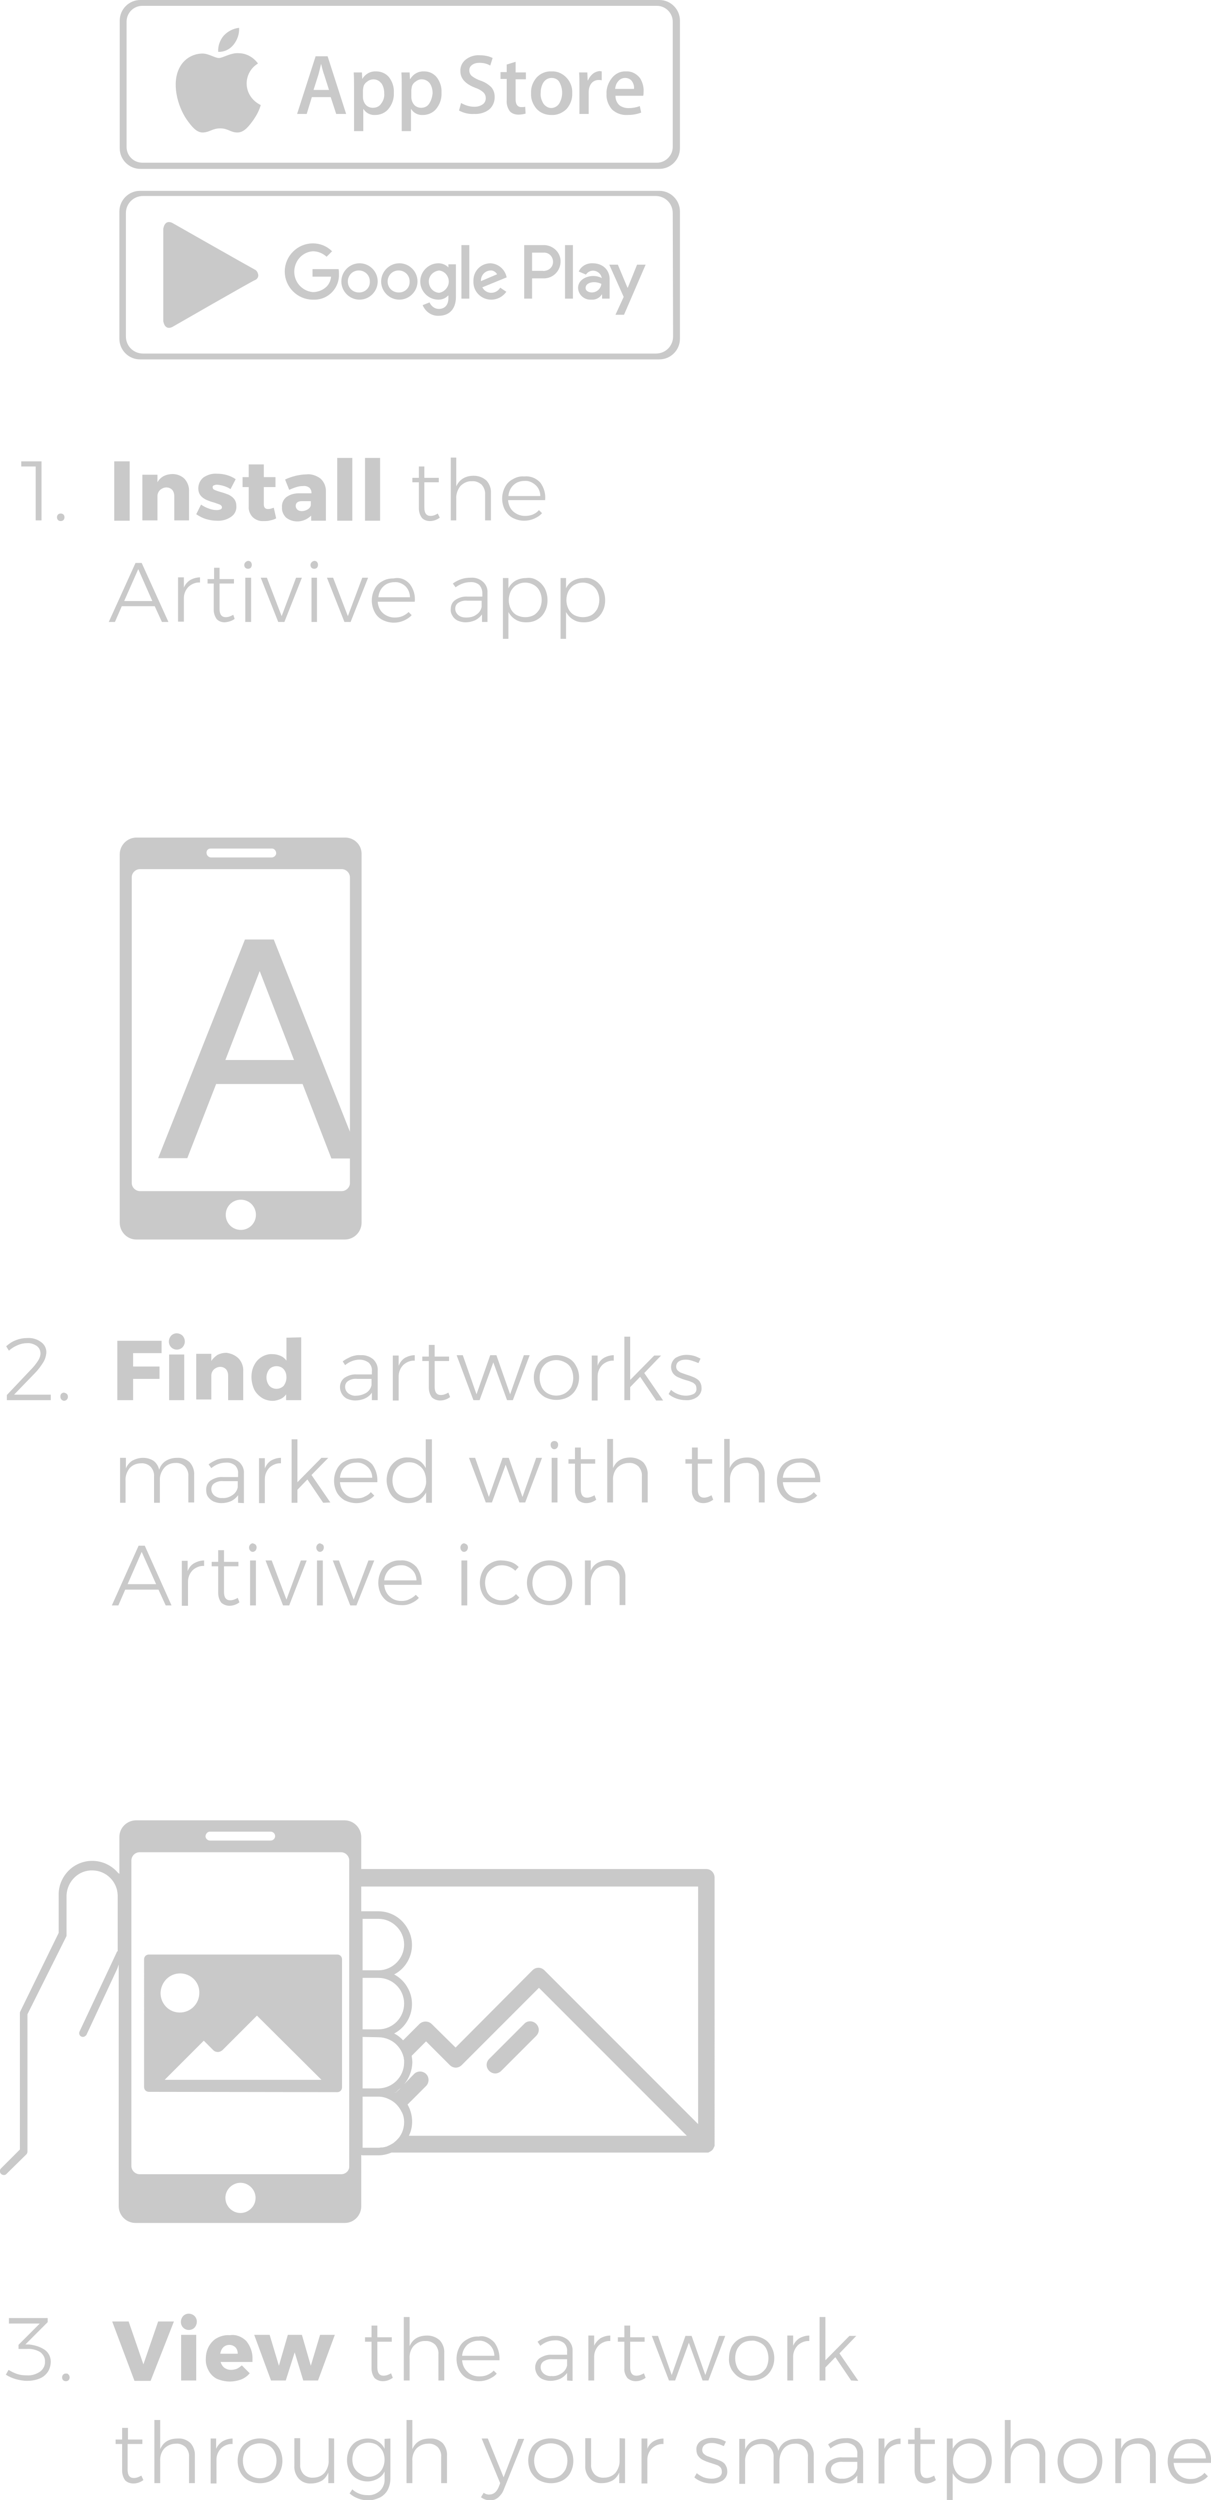 <?xml version="1.0" encoding="utf-8"?>
<!-- Generator: Adobe Illustrator 22.0.1, SVG Export Plug-In . SVG Version: 6.00 Build 0)  -->
<svg version="1.1" id="Layer_1" xmlns="http://www.w3.org/2000/svg" xmlns:xlink="http://www.w3.org/1999/xlink" x="0px" y="0px"
	 viewBox="0 0 353 728.3" style="enable-background:new 0 0 353 728.3;" xml:space="preserve">
<style type="text/css">
	.st0{fill:#C9C9C9;}
</style>
<title>WallSticker_Vertical_3s</title>
<path class="st0" d="M100.6,244H39.8c-2.7,0-4.9,2.2-4.9,4.9c0,0,0,0,0,0v107.3c0,2.7,2.2,4.9,4.8,4.9c0,0,0,0,0,0h60.8
	c2.7,0,4.9-2.2,4.9-4.9V248.9C105.5,246.2,103.3,244,100.6,244z M61.4,247.2h17.7c0.7-0.1,1.3,0.5,1.4,1.2s-0.5,1.3-1.2,1.4
	c-0.1,0-0.2,0-0.2,0H61.4c-0.7-0.1-1.2-0.7-1.2-1.4C60.2,247.7,60.7,247.2,61.4,247.2z M70.2,358.3c-2.5,0-4.4-2-4.4-4.4
	c0-2.5,2-4.4,4.4-4.4c2.5,0,4.4,2,4.4,4.4c0,0,0,0,0,0C74.6,356.3,72.7,358.3,70.2,358.3C70.2,358.3,70.2,358.3,70.2,358.3z
	 M99.6,347H40.8c-1.3,0-2.4-1.1-2.4-2.4c0,0,0,0,0,0v-89c0-1.3,1.1-2.4,2.4-2.4c0,0,0,0,0,0h58.8c1.3,0,2.4,1.1,2.4,2.4v74.1
	l-22.2-56h-8.4l-25.3,63.7h8.5l8.4-21.6h25.2l8.4,21.7h5.4v7.2C102,345.9,100.9,347,99.6,347z M85.7,308.8h-20l10-25.9L85.7,308.8z"
	/>
<path class="st0" d="M115.3,609.7l1.4-1.5c-0.5,0.5-1.1,0.9-1.8,1.2L115.3,609.7z"/>
<path class="st0" d="M98.3,609.5c0.8,0,1.4-0.6,1.4-1.4v-37.3c0-0.8-0.6-1.4-1.4-1.4H43.4c-0.8,0-1.4,0.6-1.4,1.4V608
	c0,0.8,0.6,1.4,1.4,1.4L98.3,609.5z M52.5,574.9c3.1,0,5.7,2.5,5.6,5.7c0,3.1-2.5,5.7-5.7,5.7c-3.1,0-5.6-2.5-5.6-5.7
	C46.9,577.4,49.4,574.9,52.5,574.9z M59.4,594.5l2.8,2.8c0.3,0.3,0.8,0.5,1.3,0.5c0.5,0,0.9-0.2,1.3-0.5l10.1-10.1l18.8,18.7H48
	L59.4,594.5z"/>
<path class="st0" d="M105.3,642.7v-14.9l0.4,0.1h4.6c1.3,0,2.6-0.3,3.8-0.8h91.8c0.2,0,0.3,0,0.5,0c0.1,0,0.1,0,0.2-0.1
	c0.1,0,0.2,0,0.2-0.1c0.1,0,0.2-0.1,0.2-0.1c0.1,0,0.1-0.1,0.2-0.1c0.3-0.2,0.5-0.4,0.7-0.7c0-0.1,0.1-0.1,0.1-0.2
	c0-0.1,0.1-0.2,0.1-0.2c0-0.1,0.1-0.2,0.1-0.2c0-0.1,0-0.1,0.1-0.2c0-0.2,0-0.3,0-0.5V547c0-1.4-1.1-2.5-2.4-2.5c0,0,0,0,0,0H105.3
	v-9.3c0-2.7-2.2-4.9-4.9-4.9c0,0,0,0,0,0H39.7c-2.7,0-4.9,2.2-4.9,4.8c0,0,0,0,0,0v10.8l-0.4-0.3c-3.5-4.1-9.6-4.7-13.8-1.2
	c-2.2,1.9-3.5,4.6-3.5,7.5v11.2L5.9,586l0,0c0,0.1,0,0.2-0.1,0.2c0,0.1,0,0.1,0,0.2v39.8l-5.5,5.5c-0.4,0.4-0.5,1.1,0,1.6
	c0,0,0,0,0,0c0.4,0.4,1.2,0.5,1.6,0c0,0,0,0,0,0l5.8-5.7c0.1-0.1,0.2-0.2,0.2-0.4c0.1-0.1,0.1-0.3,0.1-0.4v-40L19.4,564l0,0
	c0-0.1,0-0.1,0-0.2c0-0.1,0-0.2,0-0.2v-11.5c0.2-4.1,3.6-7.4,7.7-7.2c3.9,0.1,7.1,3.3,7.2,7.2v16.3c-0.1,0.1-0.3,0.2-0.3,0.4
	l-10.8,23c-0.3,0.6,0,1.3,0.5,1.5c0.2,0.1,0.3,0.1,0.5,0.1c0.4,0,0.8-0.3,1-0.6l9-19.3l0.4-1.2v70.4c0,2.7,2.2,4.9,4.9,4.9h60.8
	c2.7,0.1,4.9-2,5-4.7C105.3,642.8,105.3,642.8,105.3,642.7z M110.3,576.2c4.1,0,7.5,3.3,7.5,7.5c0,4.1-3.3,7.5-7.5,7.5h-4.6v-15
	L110.3,576.2z M105.7,574v-15h4.6c4.1,0,7.5,3.4,7.5,7.5s-3.4,7.5-7.5,7.5l0,0H105.7z M110.3,593.5c2.1,0,4.2,0.9,5.6,2.5l0,0
	c0.9,1,1.5,2.2,1.8,3.5v0.2c0,0.2,0.1,0.3,0.1,0.5c0,0.2,0,0.5,0,0.7c0,0,0,0.1,0,0.1l0,0c-0.1,4-3.3,7.3-7.4,7.4l0,0h-0.1h-4.6v-15
	L110.3,593.5z M117.8,618.2c0,1.5-0.4,2.9-1.2,4.1l0,0c-0.3,0.5-0.7,0.9-1.1,1.3l-0.1,0.1c-0.2,0.2-0.4,0.3-0.6,0.5l-0.1,0.1
	c-0.5,0.3-1,0.6-1.5,0.8l-0.2,0.1c-0.2,0.1-0.4,0.2-0.6,0.2l-0.3,0.1c-0.2,0-0.4,0.1-0.6,0.1h-0.3c-0.3,0-0.6,0.1-0.9,0.1h-4.6
	v-14.9h4.6c1.1,0,2.2,0.3,3.2,0.8l0,0c1.5,0.7,2.7,1.9,3.5,3.5l0,0C117.5,615.9,117.8,617,117.8,618.2z M115.3,609.7l-0.3-0.2
	c0.6-0.3,1.2-0.8,1.8-1.2L115.3,609.7z M119.2,622.2c1.4-2.9,1.2-6.3-0.4-9.1l5.3-5.3c1-0.9,1.1-2.5,0.2-3.5s-2.5-1.1-3.5-0.2
	c-0.1,0.1-0.1,0.1-0.2,0.2l-2.8,2.9c1.5-1.8,2.3-4,2.4-6.3c0-0.7-0.1-1.3-0.2-2l4.2-4.2l6.9,6.9c1,1,2.5,1,3.5,0c0,0,0,0,0,0
	l22.5-22.5l43.1,43.1L119.2,622.2z M203.5,618.8l-44.8-44.8c-1-1-2.5-1-3.5,0c0,0,0,0,0,0l-22.4,22.5l-7-6.9c-1-0.9-2.5-0.9-3.5,0
	l-4.8,4.8c-0.7-0.8-1.6-1.5-2.6-2c4.8-2.5,6.6-8.5,4-13.2c-0.9-1.7-2.3-3.1-4-4c4.8-2.5,6.6-8.5,4-13.2c-1.7-3.2-5-5.2-8.6-5.2h-5
	v-7.2h98.2V618.8z M61.2,533.6h17.7c0.7,0,1.3,0.6,1.3,1.3c0,0.7-0.6,1.3-1.3,1.3H61.2c-0.7,0-1.3-0.6-1.3-1.3
	C60,534.2,60.5,533.6,61.2,533.6L61.2,533.6z M70.1,644.7c-2.4,0-4.4-2-4.4-4.4c0-2.4,2-4.4,4.4-4.4c2.4,0,4.4,2,4.4,4.4
	C74.5,642.7,72.5,644.7,70.1,644.7C70.1,644.7,70.1,644.7,70.1,644.7z M99.5,633.4H40.7c-1.3,0-2.4-1.1-2.4-2.4v-89
	c0-1.3,1.1-2.4,2.4-2.4h58.7c1.3,0,2.4,1.1,2.4,2.4v89C101.9,632.3,100.8,633.4,99.5,633.4C99.5,633.4,99.5,633.4,99.5,633.4
	L99.5,633.4z"/>
<path class="st0" d="M152.8,589.6l-10.2,10.2c-1,1-1,2.5,0,3.5s2.5,1,3.5,0l10.2-10.2c1-1,1-2.5,0-3.5S153.7,588.6,152.8,589.6z"/>
<path class="st0" d="M68.1,13c1.1-1.4,1.7-3.1,1.6-4.9c-1.7,0.2-3.3,1-4.5,2.3c-1.1,1.3-1.7,3-1.6,4.7C65.3,15.2,67,14.4,68.1,13z"
	/>
<path class="st0" d="M123.7,20.8c-1.7-0.1-3.2,0.7-4.1,2.2h-0.1l-0.1-1.9H117c0.1,1.4,0.1,2.7,0.1,4v13.1h2.7v-6.4h0.1
	c0.7,1.2,2.1,1.8,3.4,1.7c1.4,0,2.8-0.6,3.7-1.6c1.2-1.4,1.8-3.1,1.7-4.9c0.1-1.6-0.4-3.2-1.4-4.5C126.4,21.4,125.1,20.8,123.7,20.8
	z M125.1,30.2c-0.5,0.8-1.4,1.2-2.3,1.2c-0.8,0-1.6-0.3-2.1-0.9c-0.5-0.6-0.8-1.4-0.8-2.2v-2c0-0.3,0.1-0.6,0.1-0.8
	c0.1-0.7,0.5-1.3,1.1-1.7c0.5-0.4,1.1-0.7,1.8-0.7c0.9,0,1.8,0.4,2.4,1.2c0.6,0.9,0.8,1.9,0.8,2.9C126,28.2,125.7,29.3,125.1,30.2
	L125.1,30.2z"/>
<path class="st0" d="M109.7,20.8c-1.7-0.1-3.2,0.7-4.1,2.2l0,0l-0.1-1.9h-2.4c0.1,1.4,0.1,2.7,0.1,4v13.1h2.7v-6.4h0.1
	c0.7,1.2,2.1,1.8,3.4,1.7c1.4,0,2.8-0.6,3.7-1.6c1.2-1.4,1.8-3.1,1.7-4.9c0.1-1.6-0.4-3.2-1.4-4.5C112.5,21.4,111.1,20.8,109.7,20.8
	z M111.1,30.2c-0.5,0.8-1.4,1.2-2.4,1.2c-0.8,0-1.6-0.3-2.1-0.9c-0.5-0.6-0.8-1.4-0.8-2.2v-2c0-0.3,0.1-0.6,0.1-0.8
	c0.1-0.7,0.5-1.3,1.1-1.7c1.2-1,3-0.9,4,0.3c0.1,0.1,0.1,0.1,0.2,0.2c0.6,0.9,0.8,1.9,0.8,2.9C112.1,28.2,111.8,29.3,111.1,30.2
	L111.1,30.2z"/>
<path class="st0" d="M140.1,23.5c-0.9-0.3-1.7-0.7-2.5-1.3c-0.5-0.4-0.8-1-0.8-1.7c0-0.6,0.2-1.1,0.7-1.5c0.6-0.5,1.4-0.7,2.2-0.7
	c1.1,0,2.2,0.2,3.2,0.8l0.7-2.2c-1.2-0.6-2.5-0.8-3.8-0.8c-1.5-0.1-3,0.4-4.1,1.3c-1,0.8-1.6,2.1-1.5,3.4c0,2.1,1.5,3.7,4.4,4.8
	c0.9,0.3,1.6,0.7,2.3,1.3c0.5,0.5,0.7,1.1,0.7,1.7c0,0.7-0.3,1.4-0.9,1.8c-0.7,0.5-1.5,0.7-2.4,0.7c-1.4,0-2.7-0.4-3.9-1.1l-0.6,2.2
	c1.3,0.7,2.8,1.1,4.4,1c1.6,0.1,3.3-0.4,4.5-1.4c1-0.9,1.5-2.2,1.5-3.5c0-1.1-0.3-2.1-1-2.9C142.4,24.6,141.3,23.9,140.1,23.5z"/>
<path class="st0" d="M71.9,24.3c0-2.4,1.3-4.6,3.3-5.8c-1.3-1.8-3.4-3-5.6-3c-2.3-0.2-4.6,1.4-5.8,1.4s-3.1-1.4-5-1.3
	c-2.6,0.1-5,1.5-6.3,3.8c-2.7,4.7-0.7,11.6,1.9,15.4c1.3,1.8,2.8,3.9,4.8,3.8s2.7-1.2,5-1.2s3,1.2,5,1.2s3.4-1.9,4.7-3.7
	c0.9-1.3,1.7-2.8,2.1-4.3C73.5,29.4,71.9,27,71.9,24.3z"/>
<path class="st0" d="M160.8,20.8c-1.7-0.1-3.3,0.6-4.4,1.8c-1.1,1.3-1.7,2.9-1.6,4.6c-0.1,1.6,0.5,3.2,1.6,4.5
	c1.1,1.2,2.6,1.8,4.3,1.8c1.7,0.1,3.3-0.6,4.5-1.8c1.1-1.3,1.7-2.9,1.6-4.6c0.1-1.6-0.5-3.2-1.6-4.4C164,21.4,162.4,20.7,160.8,20.8
	z M163.1,30c-0.7,1.3-2.4,1.9-3.7,1.1c-0.5-0.3-0.9-0.7-1.1-1.1c-0.5-0.9-0.8-1.9-0.7-2.9c0-1,0.2-2,0.7-2.9
	c0.5-0.9,1.4-1.5,2.5-1.5c1,0,2,0.5,2.4,1.5C164.1,26,164.1,28.2,163.1,30L163.1,30z"/>
<path class="st0" d="M182.5,20.8c-1.7-0.1-3.2,0.7-4.2,2c-1,1.3-1.6,2.9-1.5,4.6c-0.1,1.6,0.5,3.2,1.6,4.5c1.2,1.1,2.8,1.7,4.5,1.6
	c1.4,0,2.7-0.2,4-0.7l-0.4-1.9c-1,0.4-2.2,0.6-3.3,0.6c-1,0-1.9-0.3-2.6-0.8c-0.8-0.7-1.2-1.7-1.2-2.8h8.1c0.1-0.4,0.1-0.8,0.1-1.2
	c0.1-1.4-0.3-2.7-1-3.9C185.5,21.4,184,20.7,182.5,20.8z M179.3,25.9c0.1-0.8,0.3-1.5,0.8-2.1c0.5-0.7,1.3-1.1,2.1-1.1
	c0.9,0,1.7,0.4,2.1,1.1c0.4,0.6,0.6,1.4,0.5,2.1L179.3,25.9z"/>
<path class="st0" d="M192.2,0H40.9c-3.3,0-6,2.7-6,6v37.2c0,3.3,2.7,6,6,6h151.3c3.3,0,6-2.7,6-6V6C198.2,2.7,195.5,0,192.2,0z
	 M196.1,42.8c0,2.5-2.1,4.6-4.6,4.6l0,0h-150c-2.5,0-4.6-2-4.6-4.6V6.3c0-2.5,2-4.6,4.6-4.6h150c2.5,0,4.6,2.1,4.6,4.6L196.1,42.8z"
	/>
<path class="st0" d="M92,16.4l-5.4,16.8h2.8l1.5-4.9h5.5l1.6,4.9h2.9l-5.4-16.8L92,16.4z M91.4,26.2l1.4-4.4
	c0.4-1.4,0.6-2.5,0.8-3.2l0,0c0.4,1.7,0.7,2.7,0.9,3.2l1.4,4.4H91.4z"/>
<path class="st0" d="M172.8,21.5c-0.6,0.5-1.1,1.2-1.4,1.9h-0.1l-0.1-2.3h-2.4c0.1,1.2,0.1,2.4,0.1,3.8v8.3h2.7v-6.4
	c0-0.8,0.2-1.7,0.7-2.4c0.5-0.7,1.3-1.1,2.2-1.1c0.3,0,0.6,0,0.9,0.1v-2.6c-0.2,0-0.4-0.1-0.7-0.1C174.1,20.8,173.4,21,172.8,21.5z"
	/>
<path class="st0" d="M150.3,18l-2.6,0.8v2.2h-1.8v2h1.8v6.1c-0.1,1.2,0.2,2.3,0.9,3.3c0.6,0.7,1.6,1,2.5,1c0.7,0,1.4-0.1,2.1-0.3
	l-0.1-2c-0.4,0.1-0.8,0.1-1.2,0.1c-1,0-1.6-0.8-1.6-2.2v-5.9h3v-2h-3V18z"/>
<path class="st0" d="M116.4,76.7c-2.9,0-5.3,2.4-5.3,5.3c0,2.9,2.4,5.3,5.3,5.3c2.9,0,5.3-2.4,5.3-5.3c0-2.9-2.3-5.2-5.1-5.3
	C116.6,76.7,116.5,76.7,116.4,76.7z M116.4,85.2c-1.8,0.1-3.3-1.2-3.4-3c-0.1-1.8,1.2-3.3,3-3.4c1.8-0.1,3.3,1.2,3.4,3
	c0,0.1,0,0.1,0,0.2c0.1,1.7-1.2,3.1-2.9,3.2C116.5,85.2,116.5,85.2,116.4,85.2L116.4,85.2z"/>
<rect x="134.5" y="71.4" class="st0" width="2.3" height="15.6"/>
<path class="st0" d="M130.7,77.9L130.7,77.9c-0.8-0.8-1.8-1.2-2.9-1.2c-2.9,0-5.3,2.4-5.3,5.3c0,2.9,2.4,5.3,5.3,5.3l0,0
	c1.1,0,2.1-0.4,2.8-1.2h0.1v0.8c0,2-1.1,3.1-2.8,3.1c-1.2,0-2.2-0.8-2.7-1.9l-2,0.8c0.8,1.9,2.6,3.2,4.7,3.1c2.7,0,5-1.6,5-5.5V77
	h-2.2L130.7,77.9z M128,85.3c-1.8-0.1-3.1-1.7-3-3.5c0.1-1.6,1.4-2.8,3-3c1.8,0.2,3,1.9,2.8,3.6C130.6,83.9,129.4,85.1,128,85.3z"/>
<path class="st0" d="M104.8,76.7c-2.9,0-5.3,2.4-5.3,5.3c0,2.9,2.4,5.3,5.3,5.3c2.9,0,5.3-2.4,5.3-5.3c0-2.9-2.3-5.2-5.1-5.3
	C105,76.7,104.9,76.7,104.8,76.7z M104.8,85.2c-1.8,0.1-3.3-1.2-3.4-3c-0.1-1.8,1.2-3.3,3-3.4c1.8-0.1,3.3,1.2,3.4,3
	c0,0.1,0,0.1,0,0.2c0.1,1.7-1.2,3.1-2.9,3.2C104.9,85.2,104.9,85.2,104.8,85.2L104.8,85.2z"/>
<path class="st0" d="M74.2,78.5c-1-0.5-23.7-13.4-23.7-13.4s-2.3-1.6-2.9,1.5v27c0.6,3.1,2.9,1.5,2.9,1.5S73.3,82,74.3,81.6
	c0.6-0.2,1-0.8,1-1.4l0,0C75.2,79.5,74.9,78.8,74.2,78.5z"/>
<path class="st0" d="M91.1,78.4v2.2h5.4c-0.1,1.1-0.5,2-1.2,2.8c-1.1,1.1-2.6,1.7-4.1,1.7c-3.3-0.3-5.7-3.2-5.4-6.5
	c0.3-2.9,2.5-5.2,5.4-5.4c1.5,0,2.9,0.6,4,1.6l1.6-1.6c-1.5-1.5-3.5-2.3-5.6-2.3c-4.5,0-8.2,3.7-8.2,8.2s3.7,8.2,8.2,8.2
	c2.2,0.1,4.2-0.7,5.7-2.3c1.3-1.4,2-3.3,1.9-5.2c0-0.5,0-0.9-0.1-1.4H91.1z"/>
<path class="st0" d="M158.4,71.4h-5.6V87h2.3v-5.9h3.2c2.7,0.1,4.9-1.9,5.1-4.6s-1.9-4.9-4.6-5.1C158.7,71.4,158.5,71.4,158.4,71.4
	L158.4,71.4z M158.4,78.9h-3.3v-5.3h3.3c1.5-0.1,2.7,1,2.8,2.5c0.1,1.5-1,2.7-2.5,2.8C158.6,79,158.5,79,158.4,78.9z"/>
<polygon class="st0" points="183,83.8 182.9,83.8 180.1,77.1 177.6,77.1 181.8,86.5 179.4,91.7 181.9,91.7 188.2,77.1 185.7,77.1 
	"/>
<path class="st0" d="M192.2,55.6H40.8c-3.3,0-6,2.7-6,6v37.1c0,3.3,2.7,6,6,6h151.4c3.3,0,6-2.7,6-6V61.6
	C198.2,58.3,195.5,55.6,192.2,55.6z M196.2,98c0,2.8-2.2,5-5,5H41.7c-2.8,0-5-2.2-5-5V62.1c0-2.8,2.2-5,5-5h149.4c2.8,0,5,2.2,5,5
	L196.2,98z"/>
<path class="st0" d="M172.8,76.7c-1.7-0.1-3.4,0.8-4.1,2.4l2.1,0.9c0.8-1.2,2.3-1.5,3.5-0.7c0.6,0.4,0.9,0.9,1.1,1.6V81
	c-0.7-0.4-1.6-0.6-2.4-0.6c-2.2,0-4.5,1.2-4.5,3.5c0.1,2,1.8,3.5,3.8,3.4c0,0,0.1,0,0.1,0c1.2,0.1,2.4-0.5,3-1.5h0.1V87h2.2v-6
	C177.5,78.3,175.4,76.7,172.8,76.7z M172.5,85.2c-0.8,0-1.8-0.4-1.8-1.3c0-1.2,1.3-1.7,2.5-1.7c0.7,0,1.5,0.2,2.1,0.5
	C175.1,84.2,173.9,85.2,172.5,85.2L172.5,85.2z"/>
<rect x="164.7" y="71.4" class="st0" width="2.3" height="15.6"/>
<path class="st0" d="M147.5,80.1c-0.7-2-2.5-3.3-4.5-3.4c-2.8,0-5,2.2-5,5c0,0.1,0,0.2,0,0.3c-0.1,2.9,2.2,5.2,5,5.3
	c0.1,0,0.1,0,0.2,0c1.8,0,3.4-0.9,4.4-2.3l-1.8-1.2c-0.5,0.9-1.5,1.5-2.6,1.5c-1.1,0-2.1-0.6-2.6-1.6l7.1-2.9L147.5,80.1z
	 M140.2,81.9c-0.1-1.6,1.1-3,2.7-3.1c0,0,0,0,0,0c0.8-0.1,1.6,0.4,2,1.1L140.2,81.9z"/>
<path class="st0" d="M33.3,134.4h4.5v17.3h-4.5V134.4z"/>
<path class="st0" d="M53.8,139.5c0.9,1,1.4,2.4,1.3,3.7v8.4h-4.3v-7.1c0-0.7-0.2-1.3-0.6-1.8c-0.4-0.4-1-0.7-1.7-0.7
	c-0.7,0-1.3,0.3-1.8,0.7c-0.5,0.5-0.8,1.1-0.8,1.8v7.1h-4.4v-13.3h4.4v2.2c0.4-0.8,1.1-1.4,1.8-1.8c0.8-0.4,1.7-0.6,2.6-0.6
	C51.6,138.1,52.9,138.6,53.8,139.5z"/>
<path class="st0" d="M63.2,141.2c-0.3,0-0.6,0.1-0.9,0.2c-0.2,0.1-0.4,0.4-0.3,0.6c0,0.3,0.2,0.6,0.5,0.7c0.6,0.3,1.1,0.4,1.7,0.6
	c0.8,0.2,1.6,0.5,2.4,0.8c0.6,0.3,1.2,0.7,1.6,1.2c0.5,0.6,0.7,1.4,0.7,2.1c0.1,1.3-0.5,2.5-1.6,3.2c-1.2,0.8-2.6,1.2-4.1,1.1
	c-1.1,0-2.2-0.2-3.2-0.5c-1-0.3-1.9-0.8-2.8-1.4l1.4-2.8c0.7,0.5,1.5,0.9,2.4,1.2c0.8,0.3,1.5,0.4,2.3,0.4c0.3,0,0.7-0.1,1-0.2
	c0.2-0.1,0.4-0.3,0.4-0.6c0-0.3-0.2-0.6-0.6-0.8c-0.6-0.2-1.1-0.4-1.7-0.6c-0.8-0.2-1.6-0.5-2.3-0.8c-0.6-0.3-1.2-0.7-1.6-1.2
	c-0.5-0.6-0.7-1.4-0.7-2.1c0-1.2,0.5-2.4,1.5-3.2c1.2-0.8,2.5-1.2,3.9-1.1c2,0,3.9,0.5,5.5,1.6l-1.5,2.9
	C66.2,141.8,64.7,141.3,63.2,141.2z"/>
<path class="st0" d="M80.5,151c-0.5,0.3-1.1,0.5-1.7,0.6c-0.6,0.2-1.3,0.2-1.9,0.2c-1.2,0.1-2.3-0.3-3.2-1.1c-0.8-0.8-1.3-2-1.2-3.1
	v-5.7h-1.8V139h1.8v-3.7h4.4v3.7h3.4v2.9h-3.4v5c0,0.9,0.4,1.4,1.2,1.4c0.6,0,1.2-0.2,1.7-0.4L80.5,151z"/>
<path class="st0" d="M93.4,139.4c1,0.9,1.6,2.2,1.6,3.6v8.7h-4.3v-1.5c-2,2-5.1,2.3-7.3,0.6c-0.8-0.8-1.3-1.9-1.2-3
	c-0.1-1.2,0.4-2.3,1.3-3c1.1-0.8,2.4-1.1,3.8-1.1h3.5v-0.1c0-0.6-0.2-1.1-0.6-1.5c-0.5-0.4-1.2-0.6-1.9-0.5c-0.6,0-1.3,0.1-1.9,0.3
	c-0.7,0.2-1.4,0.5-2.1,0.8l-1.2-3c1-0.5,2-0.8,3.1-1.1c1-0.2,2-0.4,3.1-0.4C90.6,138,92.2,138.5,93.4,139.4z M89.7,148.4
	c0.5-0.3,0.8-0.7,0.9-1.2V146H88c-1.2,0-1.8,0.5-1.8,1.4c0,0.4,0.2,0.8,0.5,1.1c0.4,0.3,0.8,0.4,1.3,0.4
	C88.6,148.9,89.2,148.7,89.7,148.4L89.7,148.4z"/>
<path class="st0" d="M98.3,133.4h4.4v18.3h-4.4V133.4z"/>
<path class="st0" d="M106.4,133.4h4.4v18.3h-4.4V133.4z"/>
<path class="st0" d="M128.2,150.8c-0.8,0.6-1.8,1-2.9,1c-0.9,0-1.7-0.3-2.3-0.9c-0.6-0.8-0.9-1.8-0.9-2.7v-7.7h-1.9v-1.3h1.9v-3.3
	h1.6v3.3h4.2v1.3h-4.2v7.4c0,1.6,0.6,2.4,1.8,2.4c0.8,0,1.5-0.3,2.1-0.7L128.2,150.8z"/>
<path class="st0" d="M141.8,140c0.9,1,1.4,2.3,1.3,3.7v7.9h-1.7v-7.5c0.1-1-0.3-2.1-1-2.9c-0.8-0.7-1.8-1.1-2.8-1
	c-1.3-0.1-2.5,0.5-3.4,1.4c-0.8,1-1.3,2.4-1.2,3.7v6.3h-1.6v-18.3h1.6v8.4c0.9-2,2.6-3.1,5.1-3.1C139.5,138.6,140.8,139.1,141.8,140
	z"/>
<path class="st0" d="M157.5,140.6c1.1,1.5,1.6,3.3,1.4,5.1h-10.8c0.1,1.3,0.6,2.5,1.5,3.3c0.9,0.8,2.1,1.3,3.4,1.3
	c0.8,0,1.6-0.1,2.3-0.4c0.7-0.3,1.3-0.7,1.8-1.3l0.9,0.9c-0.6,0.7-1.4,1.2-2.3,1.6c-0.9,0.4-1.9,0.6-2.9,0.6c-1.2,0-2.3-0.3-3.3-0.8
	c-1-0.5-1.7-1.3-2.3-2.3c-1.1-2.1-1.1-4.6,0-6.7c0.5-1,1.3-1.8,2.3-2.3c1-0.6,2.1-0.9,3.3-0.8C154.6,138.6,156.3,139.3,157.5,140.6z
	 M157.5,144.5c0-1.2-0.5-2.4-1.4-3.2c-0.9-0.8-2-1.3-3.2-1.2c-1.2,0-2.4,0.4-3.2,1.2c-0.9,0.8-1.4,2-1.5,3.2H157.5z"/>
<path class="st0" d="M47.2,181.2l-2.1-4.6h-9.6l-2,4.6h-1.8l7.8-17.2h1.8l7.8,17.2L47.2,181.2z M36.2,175.1h8.2l-4.1-9.3L36.2,175.1
	z"/>
<path class="st0" d="M55.4,169c0.9-0.5,1.9-0.8,2.9-0.8v1.5c-1.2-0.1-2.4,0.4-3.3,1.2c-0.9,0.9-1.4,2.1-1.4,3.3v6.9h-1.7v-12.9h1.7
	v3C53.9,170.4,54.5,169.6,55.4,169z"/>
<path class="st0" d="M68.4,180.3c-0.8,0.6-1.8,0.9-2.9,1c-0.9,0-1.7-0.3-2.3-0.9c-0.6-0.8-0.9-1.8-0.9-2.7V170h-1.8v-1.3h1.9v-3.3
	H64v3.3h4.2v1.3H64v7.4c0,1.6,0.6,2.4,1.8,2.4c0.8,0,1.5-0.3,2.2-0.7L68.4,180.3z"/>
<path class="st0" d="M73.1,163.7c0.4,0.5,0.4,1.2,0,1.7c-0.2,0.2-0.5,0.3-0.8,0.3c-0.3,0-0.6-0.1-0.8-0.3c-0.2-0.2-0.3-0.5-0.3-0.8
	c0-0.6,0.5-1.1,1.1-1.2c0,0,0,0,0.1,0C72.6,163.4,72.9,163.5,73.1,163.7z M71.5,168.3h1.7v12.9h-1.7V168.3z"/>
<path class="st0" d="M76,168.3h1.8l4.3,11.2l4.2-11.2H88l-5.1,12.9h-1.8L76,168.3z"/>
<path class="st0" d="M92.4,163.7c0.4,0.5,0.4,1.2,0,1.7c-0.2,0.2-0.5,0.3-0.8,0.3c-0.3,0-0.6-0.1-0.8-0.3c-0.2-0.2-0.3-0.5-0.3-0.8
	c0-0.6,0.5-1.1,1.1-1.2c0,0,0,0,0.1,0C91.9,163.4,92.2,163.5,92.4,163.7z M90.8,168.3h1.6v12.9h-1.6V168.3z"/>
<path class="st0" d="M95.3,168.3h1.8l4.3,11.2l4.2-11.2h1.7l-5.1,12.9h-1.8L95.3,168.3z"/>
<path class="st0" d="M119.5,170.2c1.1,1.5,1.6,3.3,1.4,5.1h-10.8c0.1,1.3,0.6,2.5,1.5,3.3c0.9,0.8,2.1,1.3,3.4,1.3
	c0.8,0,1.6-0.1,2.3-0.4c0.7-0.3,1.3-0.7,1.8-1.2l0.9,0.9c-0.6,0.7-1.4,1.2-2.3,1.6c-0.9,0.4-1.9,0.6-2.9,0.6c-1.2,0-2.3-0.3-3.3-0.8
	c-1-0.5-1.8-1.3-2.3-2.3c-1.1-2.1-1.1-4.6,0-6.7c0.5-1,1.3-1.8,2.3-2.3c1-0.6,2.1-0.8,3.3-0.8C116.6,168.1,118.3,168.8,119.5,170.2z
	 M119.5,174c0-1.2-0.5-2.4-1.3-3.2c-0.9-0.8-2-1.3-3.2-1.2c-1.2,0-2.4,0.4-3.2,1.2c-0.9,0.8-1.4,2-1.5,3.2H119.5z"/>
<path class="st0" d="M140.5,181.2V179c-0.5,0.7-1.2,1.3-2,1.7c-0.9,0.4-1.9,0.6-2.8,0.6c-0.8,0-1.6-0.2-2.3-0.5
	c-0.6-0.3-1.2-0.8-1.5-1.4c-0.4-0.6-0.6-1.3-0.5-2c0-1,0.4-2,1.3-2.6c1-0.7,2.3-1.1,3.6-1h4.3v-1c0-0.9-0.3-1.7-0.9-2.4
	c-0.7-0.6-1.7-0.9-2.7-0.8c-1.5,0-3,0.6-4.2,1.5L132,170c0.8-0.6,1.6-1,2.5-1.3c0.9-0.3,1.8-0.4,2.7-0.4c1.3-0.1,2.6,0.3,3.6,1.2
	c0.9,0.8,1.4,2,1.3,3.2v8.5L140.5,181.2z M138.8,179.1c0.8-0.5,1.4-1.3,1.6-2.3v-1.8h-4.2c-0.9-0.1-1.8,0.1-2.6,0.6
	c-0.6,0.4-0.9,1-0.9,1.7c0,0.7,0.3,1.4,0.9,1.9c0.6,0.5,1.4,0.7,2.2,0.7C137,179.9,138,179.7,138.8,179.1z"/>
<path class="st0" d="M156.6,169.1c0.9,0.5,1.7,1.4,2.2,2.3c0.5,1,0.8,2.2,0.8,3.4c0,1.2-0.2,2.3-0.8,3.4c-0.5,1-1.3,1.8-2.2,2.3
	c-1,0.6-2.1,0.8-3.2,0.8c-1.1,0-2.2-0.2-3.1-0.8c-0.9-0.5-1.6-1.3-2.1-2.2v7.8h-1.6v-17.7h1.6v3c0.4-0.9,1.2-1.7,2-2.2
	c0.9-0.5,2-0.8,3.1-0.8C154.6,168.2,155.7,168.5,156.6,169.1z M155.6,179.2c0.7-0.4,1.3-1.1,1.7-1.8c0.8-1.7,0.8-3.6,0-5.2
	c-0.4-0.8-1-1.4-1.7-1.8c-1.6-0.9-3.4-0.9-5,0c-0.7,0.4-1.3,1.1-1.7,1.8c-0.8,1.7-0.8,3.6,0,5.2c0.4,0.8,1,1.4,1.7,1.8
	C152.2,180,154.1,180,155.6,179.2z"/>
<path class="st0" d="M173.4,169.1c0.9,0.5,1.7,1.4,2.2,2.3c0.5,1,0.8,2.2,0.8,3.4c0,1.2-0.2,2.3-0.8,3.4c-0.5,1-1.3,1.8-2.2,2.3
	c-1,0.6-2.1,0.8-3.2,0.8c-1.1,0-2.2-0.2-3.1-0.8c-0.9-0.5-1.6-1.3-2.1-2.2v7.8h-1.6v-17.7h1.6v3c0.4-0.9,1.1-1.7,2-2.2
	c0.9-0.5,2-0.8,3.1-0.8C171.3,168.2,172.4,168.5,173.4,169.1z M172.4,179.2c0.7-0.4,1.3-1.1,1.7-1.8c0.8-1.7,0.8-3.6,0-5.2
	c-0.4-0.8-1-1.4-1.7-1.8c-1.6-0.9-3.4-0.9-5,0c-0.7,0.4-1.3,1.1-1.7,1.8c-0.4,0.8-0.6,1.7-0.6,2.6c0,0.9,0.2,1.8,0.6,2.6
	c0.4,0.8,1,1.4,1.7,1.8C169,180,170.9,180,172.4,179.2L172.4,179.2z"/>
<path class="st0" d="M6.2,134.4h5.9v17.2h-1.7v-15.7H6.2V134.4z"/>
<path class="st0" d="M18.5,149.9c0.2,0.2,0.3,0.5,0.3,0.8c0,0.3-0.1,0.6-0.3,0.8c-0.2,0.2-0.5,0.3-0.8,0.3c-0.3,0-0.6-0.1-0.8-0.3
	c-0.4-0.5-0.4-1.1,0-1.6c0.2-0.2,0.5-0.3,0.8-0.3C18,149.6,18.3,149.7,18.5,149.9z"/>
<path class="st0" d="M14.8,406.3v1.6H2v-1.5l7.1-7.5c0.8-0.8,1.4-1.6,2-2.5c0.4-0.6,0.7-1.4,0.7-2.1c0-0.9-0.4-1.7-1.1-2.2
	c-0.9-0.6-1.9-0.9-2.9-0.8c-0.9,0-1.8,0.2-2.7,0.6c-0.9,0.4-1.8,0.9-2.5,1.6l-0.8-1.3c0.9-0.8,1.8-1.4,2.9-1.8
	c1-0.4,2.1-0.6,3.2-0.6c1.5-0.1,2.9,0.3,4.1,1.2c1,0.7,1.6,1.9,1.5,3.2c-0.1,1-0.4,1.9-0.9,2.7c-0.7,1.1-1.5,2.2-2.4,3.1l-6.1,6.3
	H14.8z"/>
<path class="st0" d="M19.5,406.1c0.2,0.2,0.3,0.5,0.3,0.8c0,0.3-0.1,0.6-0.3,0.8c-0.4,0.5-1.2,0.5-1.6,0c0,0,0,0,0,0
	c-0.2-0.2-0.3-0.5-0.3-0.9c0-0.3,0.1-0.6,0.3-0.8c0.2-0.2,0.5-0.3,0.8-0.3C19,405.8,19.3,405.9,19.5,406.1z"/>
<path class="st0" d="M34.2,390.6h12.9v3.6h-8.3v3.9h7.7v3.6h-7.7v6.2h-4.6V390.6z"/>
<path class="st0" d="M53.2,389.1c0.9,1,0.9,2.4,0,3.4c-0.9,0.9-2.4,0.9-3.3,0c-0.9-0.9-0.9-2.4,0-3.4
	C50.8,388.2,52.2,388.2,53.2,389.1z M49.3,394.6h4.4v13.3h-4.4V394.6z"/>
<path class="st0" d="M69.6,395.8c0.9,1,1.4,2.4,1.3,3.7v8.4h-4.4v-7.2c0-0.7-0.2-1.3-0.6-1.8c-0.4-0.4-1-0.7-1.7-0.7
	c-0.7,0-1.3,0.3-1.8,0.7c-0.5,0.5-0.8,1.1-0.8,1.8v7h-4.4v-13.3h4.4v2.1c0.4-0.7,1.1-1.3,1.8-1.8c0.8-0.4,1.7-0.6,2.6-0.6
	C67.4,394.3,68.6,394.8,69.6,395.8z"/>
<path class="st0" d="M87.8,389.6v18.3h-4.4v-1.7c-0.4,0.6-1,1.1-1.7,1.4c-0.7,0.3-1.5,0.5-2.2,0.5c-1.1,0-2.3-0.3-3.2-0.9
	c-0.9-0.6-1.7-1.4-2.2-2.4c-0.5-1.1-0.8-2.4-0.8-3.6c0-1.2,0.2-2.4,0.8-3.5c0.5-1,1.2-1.8,2.2-2.4c1-0.6,2.1-0.9,3.2-0.8
	c0.8,0,1.6,0.2,2.3,0.5c0.7,0.3,1.3,0.8,1.7,1.4v-6.7L87.8,389.6z M82.7,403.7c0.5-0.7,0.8-1.5,0.8-2.4c0-0.9-0.2-1.7-0.8-2.4
	c-0.5-0.6-1.3-0.9-2.1-0.9c-0.8,0-1.6,0.3-2.1,0.9c-1.1,1.4-1.1,3.4,0,4.8c1,1.1,2.8,1.2,4,0.2C82.6,403.8,82.6,403.8,82.7,403.7z"
	/>
<path class="st0" d="M108.4,407.9v-2.2c-0.5,0.8-1.2,1.3-2,1.7c-0.9,0.4-1.9,0.6-2.9,0.6c-0.8,0-1.6-0.2-2.3-0.5
	c-1.3-0.6-2.1-2-2.1-3.4c0-1,0.4-2,1.3-2.7c1.1-0.7,2.3-1.1,3.6-1h4.4v-1c0.1-0.9-0.3-1.8-0.9-2.4c-0.8-0.6-1.7-0.9-2.7-0.9
	c-1.5,0-3,0.6-4.2,1.6l-0.7-1.1c0.8-0.6,1.6-1,2.5-1.4c0.9-0.3,1.8-0.5,2.7-0.4c1.3-0.1,2.6,0.3,3.7,1.2c0.9,0.9,1.4,2,1.3,3.3v8.6
	L108.4,407.9z M106.7,405.8c0.8-0.5,1.4-1.3,1.6-2.3v-1.8h-4.2c-0.9-0.1-1.8,0.1-2.6,0.6c-0.6,0.4-0.9,1-0.9,1.7
	c0,0.7,0.3,1.4,0.9,1.9c0.7,0.5,1.5,0.8,2.3,0.7C104.8,406.6,105.8,406.3,106.7,405.8z"/>
<path class="st0" d="M118,395.6c0.9-0.5,1.9-0.8,2.9-0.8v1.6c-1.2-0.1-2.4,0.4-3.3,1.2c-0.9,0.9-1.4,2.1-1.4,3.4v7h-1.7v-13.1h1.7v3
	C116.6,396.9,117.2,396.1,118,395.6z"/>
<path class="st0" d="M131.2,407c-0.8,0.6-1.8,1-2.9,1c-0.9,0-1.7-0.3-2.4-0.9c-0.6-0.8-0.9-1.8-0.9-2.8v-7.8h-1.9v-1.3h1.9v-3.4h1.7
	v3.4h4.2v1.3h-4.2v7.5c0,1.6,0.6,2.4,1.8,2.4c0.8,0,1.5-0.3,2.2-0.7L131.2,407z"/>
<path class="st0" d="M133.1,394.8h1.8l4,11.4l4-11.4h1.8l4,11.4l4-11.4h1.7l-4.9,13.1h-1.7l-4-11l-4,11H138L133.1,394.8z"/>
<path class="st0" d="M165.6,395.6c1,0.5,1.8,1.3,2.3,2.3c0.6,1,0.9,2.2,0.9,3.4c0,1.2-0.3,2.4-0.9,3.4c-0.5,1-1.4,1.8-2.3,2.3
	c-2.1,1.1-4.7,1.1-6.8,0c-1-0.6-1.8-1.4-2.3-2.3c-0.6-1.1-0.9-2.2-0.9-3.4c0-1.2,0.3-2.3,0.9-3.4c0.5-1,1.4-1.8,2.3-2.3
	C160.9,394.5,163.4,394.5,165.6,395.6z M159.6,396.9c-0.7,0.4-1.3,1.1-1.7,1.8c-0.8,1.7-0.8,3.7,0,5.4c0.4,0.8,1,1.4,1.7,1.8
	c1.6,0.9,3.5,0.9,5.1,0c0.7-0.4,1.4-1.1,1.8-1.8c0.8-1.7,0.8-3.7,0-5.4c-0.4-0.8-1-1.4-1.8-1.8C163.1,396,161.2,396,159.6,396.9
	L159.6,396.9z"/>
<path class="st0" d="M176,395.6c0.9-0.5,1.9-0.8,2.9-0.8v1.6c-1.2-0.1-2.4,0.4-3.3,1.2c-0.9,0.9-1.4,2.1-1.4,3.4v7h-1.7v-13.1h1.7v3
	C174.5,396.9,175.2,396.1,176,395.6z"/>
<path class="st0" d="M191.2,407.9l-4.6-6.8l-2.9,3v3.8h-1.7v-18.5h1.7V402l7-7.1h2l-4.9,5.1l5.5,8H191.2z"/>
<path class="st0" d="M201.7,396.4c-0.6-0.2-1.2-0.3-1.8-0.3c-0.7,0-1.4,0.1-2,0.5c-0.5,0.3-0.8,0.9-0.8,1.5c0,0.4,0.1,0.8,0.4,1.1
	c0.3,0.3,0.6,0.5,1,0.7c0.6,0.2,1.1,0.4,1.7,0.6c0.7,0.2,1.5,0.5,2.2,0.8c0.6,0.3,1.1,0.6,1.5,1.1c0.4,0.6,0.6,1.2,0.6,1.9
	c0.1,1.1-0.5,2.1-1.3,2.7c-1,0.7-2.2,1-3.4,0.9c-0.9,0-1.9-0.2-2.7-0.5c-0.8-0.3-1.6-0.7-2.2-1.3l0.7-1.2c1.2,1.1,2.8,1.7,4.4,1.7
	c0.8,0,1.5-0.2,2.2-0.5c0.5-0.3,0.9-0.9,0.8-1.6c0-0.4-0.1-0.9-0.4-1.2c-0.3-0.3-0.7-0.6-1.1-0.7c-0.4-0.2-1-0.4-1.8-0.6
	c-0.7-0.2-1.4-0.5-2.1-0.8c-0.5-0.2-1-0.6-1.4-1.1c-1-1.4-0.7-3.4,0.7-4.5c1-0.6,2.1-0.9,3.2-0.9c0.7,0,1.5,0.1,2.2,0.3
	c0.7,0.2,1.3,0.5,1.9,0.8l-0.6,1.3C202.9,396.8,202.3,396.6,201.7,396.4z"/>
<path class="st0" d="M55.3,426c0.9,1,1.4,2.4,1.3,3.7v8h-1.7v-7.6c0.1-1.1-0.3-2.1-1-2.9c-0.7-0.7-1.8-1.1-2.8-1
	c-1.3,0-2.5,0.5-3.3,1.5c-0.8,1-1.3,2.3-1.2,3.7v6.4h-1.7v-7.6c0.1-1.1-0.3-2.1-1-2.9c-0.7-0.7-1.8-1.1-2.8-1
	c-1.3,0-2.5,0.5-3.3,1.4c-0.8,1-1.3,2.3-1.2,3.7v6.4H35v-13.1h1.7v3.1c0.4-1,1.1-1.8,1.9-2.3c1-0.5,2-0.8,3.1-0.8
	c1.1,0,2.2,0.3,3.1,0.9c0.8,0.6,1.4,1.6,1.6,2.6c0.3-1.1,1-2,1.9-2.6c1-0.6,2.1-0.9,3.3-0.9C53,424.6,54.3,425.1,55.3,426z"/>
<path class="st0" d="M69.4,437.8v-2.2c-0.5,0.7-1.2,1.3-2,1.7c-0.9,0.4-1.9,0.6-2.9,0.6c-0.8,0-1.6-0.2-2.3-0.5
	c-0.6-0.3-1.2-0.8-1.6-1.4c-0.4-0.6-0.5-1.3-0.5-2c0-1.1,0.4-2.1,1.3-2.7c1.1-0.7,2.3-1.1,3.6-1h4.4v-1c0.1-0.9-0.3-1.8-0.9-2.4
	c-0.8-0.6-1.7-0.9-2.7-0.8c-1.5,0-3,0.6-4.2,1.6l-0.8-1.1c0.8-0.6,1.6-1,2.5-1.4c0.9-0.3,1.8-0.4,2.8-0.4c1.3-0.1,2.6,0.3,3.7,1.2
	c0.9,0.9,1.4,2,1.3,3.3v8.6L69.4,437.8z M67.7,435.6c0.8-0.5,1.4-1.3,1.6-2.3v-1.8h-4.2c-0.9-0.1-1.8,0.1-2.6,0.6
	c-0.6,0.4-0.9,1-0.9,1.7c0,0.7,0.3,1.4,0.9,1.9c0.7,0.5,1.5,0.8,2.3,0.7C65.8,436.5,66.8,436.2,67.7,435.6z"/>
<path class="st0" d="M79,425.5c0.9-0.5,1.9-0.8,2.9-0.8v1.6c-1.2-0.1-2.4,0.4-3.3,1.2c-0.9,0.9-1.4,2.1-1.4,3.4v7h-1.7v-13.1h1.7v3
	C77.6,426.8,78.2,426,79,425.5z"/>
<path class="st0" d="M94.2,437.8l-4.6-6.8l-2.9,3v3.8h-1.7v-18.5h1.7v12.5l7-7.1h2l-4.9,5l5.5,8L94.2,437.8z"/>
<path class="st0" d="M108.5,426.6c1.1,1.5,1.6,3.3,1.5,5.2H99.1c0.1,1.3,0.6,2.5,1.5,3.4c0.9,0.9,2.1,1.3,3.4,1.3
	c0.8,0,1.6-0.1,2.3-0.5c0.7-0.3,1.3-0.7,1.8-1.3l1,1c-0.6,0.7-1.4,1.2-2.3,1.6c-0.9,0.4-1.9,0.6-2.9,0.6c-1.2,0-2.3-0.3-3.4-0.8
	c-1-0.6-1.8-1.4-2.3-2.3c-1.1-2.1-1.1-4.7,0-6.8c0.5-1,1.3-1.8,2.3-2.3c1-0.6,2.2-0.8,3.3-0.8C105.6,424.6,107.3,425.3,108.5,426.6z
	 M108.5,430.5c0-1.2-0.5-2.4-1.4-3.2c-0.9-0.8-2-1.3-3.2-1.2c-1.2,0-2.4,0.4-3.3,1.2c-0.9,0.8-1.4,2-1.5,3.2H108.5z"/>
<path class="st0" d="M125.9,419.3v18.5h-1.7v-3c-0.5,0.9-1.2,1.7-2.1,2.3c-1,0.6-2,0.8-3.1,0.8c-1.2,0-2.3-0.3-3.3-0.9
	c-1-0.6-1.7-1.4-2.2-2.4c-0.5-1.1-0.8-2.2-0.8-3.4c0-1.2,0.3-2.4,0.8-3.4c0.5-1,1.3-1.8,2.2-2.4c1-0.6,2.1-0.9,3.2-0.8
	c1.1,0,2.2,0.3,3.1,0.8c0.9,0.5,1.6,1.3,2.1,2.3v-8.4L125.9,419.3z M121.8,435.8c0.7-0.4,1.4-1.1,1.8-1.8c0.4-0.8,0.7-1.7,0.6-2.7
	c0-0.9-0.2-1.9-0.6-2.7c-0.4-0.8-1-1.4-1.8-1.9c-0.8-0.5-1.6-0.7-2.5-0.7c-0.9,0-1.7,0.2-2.5,0.7c-0.7,0.4-1.4,1.1-1.8,1.9
	c-0.8,1.7-0.8,3.7,0,5.3c0.4,0.8,1,1.4,1.8,1.8c0.8,0.4,1.7,0.7,2.6,0.7C120.2,436.4,121,436.2,121.8,435.8z"/>
<path class="st0" d="M136.7,424.7h1.8l4,11.4l4-11.4h1.8l4,11.4l4-11.4h1.7l-4.9,13h-1.7l-4-11l-4,11h-1.8L136.7,424.7z"/>
<path class="st0" d="M162.4,420.1c0.2,0.2,0.3,0.5,0.3,0.8c0,0.3-0.1,0.6-0.3,0.9c-0.2,0.2-0.5,0.4-0.8,0.4c-0.3,0-0.6-0.1-0.8-0.4
	c-0.2-0.2-0.3-0.5-0.3-0.9c0-0.3,0.1-0.6,0.3-0.8c0.2-0.2,0.5-0.3,0.8-0.3C161.9,419.8,162.2,419.9,162.4,420.1z M160.8,424.7h1.7
	v13h-1.7V424.7z"/>
<path class="st0" d="M173.8,436.9c-0.8,0.6-1.8,1-2.9,1c-0.9,0-1.7-0.3-2.4-0.9c-0.6-0.8-0.9-1.8-0.9-2.8v-7.8h-1.9v-1.3h1.9v-3.4
	h1.7v3.4h4.2v1.3h-4.2v7.5c0,1.6,0.6,2.4,1.8,2.4c0.8,0,1.5-0.3,2.2-0.7L173.8,436.9z"/>
<path class="st0" d="M187.5,426c0.9,1,1.4,2.4,1.3,3.7v8h-1.7v-7.6c0.1-1.1-0.3-2.1-1-2.9c-0.8-0.7-1.8-1.1-2.8-1
	c-1.3,0-2.5,0.5-3.4,1.4c-0.9,1-1.3,2.4-1.2,3.7v6.4H177v-18.5h1.7v8.5c0.9-2.1,2.6-3.1,5.1-3.1C185.1,424.6,186.5,425.1,187.5,426z
	"/>
<path class="st0" d="M207.9,436.9c-0.8,0.6-1.8,1-2.9,1c-0.9,0-1.7-0.3-2.4-0.9c-0.6-0.8-1-1.8-0.9-2.8v-7.8h-1.9v-1.3h1.9v-3.4h1.7
	v3.4h4.2v1.3h-4.2v7.5c0,1.6,0.6,2.4,1.8,2.4c0.8,0,1.5-0.3,2.2-0.7L207.9,436.9z"/>
<path class="st0" d="M221.6,426c0.9,1,1.4,2.3,1.3,3.7v8h-1.7v-7.6c0.1-1.1-0.3-2.1-1-2.9c-0.8-0.7-1.8-1.1-2.8-1
	c-1.3,0-2.5,0.5-3.4,1.4c-0.9,1-1.3,2.4-1.2,3.7v6.4h-1.7v-18.5h1.6v8.5c0.9-2.1,2.6-3.1,5.2-3.1C219.3,424.6,220.7,425.1,221.6,426
	z"/>
<path class="st0" d="M237.6,426.6c1.1,1.5,1.6,3.3,1.5,5.2h-10.9c0.1,1.3,0.6,2.5,1.5,3.4c0.9,0.9,2.1,1.3,3.4,1.3
	c0.8,0,1.6-0.1,2.3-0.5c0.7-0.3,1.3-0.7,1.8-1.3l1,1c-0.6,0.7-1.4,1.2-2.3,1.6c-0.9,0.4-1.9,0.6-2.9,0.6c-1.2,0-2.3-0.3-3.4-0.8
	c-1-0.6-1.8-1.4-2.3-2.3c-1.1-2.1-1.1-4.7,0-6.8c0.5-1,1.3-1.8,2.3-2.3c1-0.6,2.2-0.8,3.3-0.8C234.7,424.6,236.4,425.3,237.6,426.6z
	 M237.6,430.5c0-1.2-0.5-2.4-1.4-3.2c-0.9-0.8-2-1.3-3.2-1.2c-1.2,0-2.4,0.4-3.3,1.2c-0.9,0.8-1.4,2-1.5,3.2H237.6z"/>
<path class="st0" d="M48.3,467.7l-2.1-4.6h-9.7l-2,4.6h-1.9l7.8-17.4h1.8l7.8,17.4H48.3z M37.2,461.5h8.3l-4.2-9.4L37.2,461.5z"/>
<path class="st0" d="M56.6,455.4c0.9-0.5,1.9-0.8,2.9-0.8v1.6c-1.2-0.1-2.4,0.4-3.3,1.2c-0.9,0.9-1.4,2.1-1.4,3.4v7H53v-13.1h1.7v3
	C55.1,456.7,55.7,455.9,56.6,455.4z"/>
<path class="st0" d="M69.8,466.8c-0.8,0.6-1.8,1-2.9,1c-0.9,0-1.7-0.3-2.4-0.9c-0.6-0.8-0.9-1.8-0.9-2.8v-7.8h-1.9V455h1.9v-3.4h1.7
	v3.4h4.2v1.3h-4.2v7.5c0,1.6,0.6,2.4,1.8,2.4c0.8,0,1.5-0.3,2.2-0.7L69.8,466.8z"/>
<path class="st0" d="M74.5,450c0.2,0.2,0.3,0.5,0.3,0.8c0,0.3-0.1,0.6-0.3,0.9c-0.2,0.2-0.5,0.4-0.8,0.4c-0.3,0-0.6-0.1-0.8-0.4
	c-0.2-0.2-0.3-0.5-0.3-0.9c0-0.6,0.5-1.2,1.1-1.2c0,0,0,0,0,0C74,449.7,74.3,449.8,74.5,450z M72.9,454.6h1.7v13.1h-1.7V454.6z"/>
<path class="st0" d="M77.4,454.6h1.8l4.3,11.4l4.2-11.4h1.7l-5.1,13.1h-1.8L77.4,454.6z"/>
<path class="st0" d="M94.1,450c0.2,0.2,0.3,0.5,0.3,0.8c0,0.3-0.1,0.6-0.3,0.9c-0.2,0.2-0.5,0.4-0.8,0.4c-0.3,0-0.6-0.1-0.8-0.4
	c-0.2-0.2-0.3-0.5-0.3-0.9c0-0.6,0.5-1.2,1.1-1.2c0,0,0,0,0,0C93.5,449.7,93.8,449.8,94.1,450z M92.4,454.6h1.7v13.1h-1.7V454.6z"/>
<path class="st0" d="M97,454.6h1.8l4.3,11.4l4.3-11.4h1.7l-5.2,13.1h-1.8L97,454.6z"/>
<path class="st0" d="M121.4,456.5c1.1,1.5,1.6,3.3,1.5,5.2H112c0.1,1.3,0.6,2.5,1.6,3.4c0.9,0.9,2.1,1.3,3.4,1.3
	c0.8,0,1.6-0.1,2.3-0.5c0.7-0.3,1.3-0.7,1.9-1.3l0.9,0.9c-0.6,0.7-1.4,1.2-2.3,1.6c-0.9,0.4-1.9,0.6-3,0.5c-1.2,0-2.3-0.3-3.4-0.8
	c-1-0.5-1.8-1.4-2.3-2.3c-1.1-2.1-1.1-4.7,0-6.8c0.5-1,1.3-1.8,2.3-2.3c1-0.6,2.2-0.9,3.3-0.8C118.5,454.4,120.2,455.2,121.4,456.5z
	 M121.4,460.4c0-1.2-0.5-2.4-1.4-3.2c-0.9-0.8-2-1.3-3.2-1.2c-1.2,0-2.4,0.4-3.3,1.2c-0.9,0.9-1.4,2-1.5,3.2H121.4z"/>
<path class="st0" d="M136.1,450c0.2,0.2,0.3,0.5,0.3,0.8c0,0.3-0.1,0.6-0.3,0.9c-0.2,0.2-0.5,0.4-0.8,0.4c-0.3,0-0.6-0.1-0.8-0.4
	c-0.2-0.2-0.3-0.5-0.3-0.9c0-0.6,0.5-1.2,1.1-1.2c0,0,0,0,0,0C135.6,449.7,135.9,449.8,136.1,450z M134.5,454.6h1.7v13.1h-1.7V454.6
	z"/>
<path class="st0" d="M146.3,456c-0.9,0-1.8,0.2-2.5,0.7c-0.7,0.4-1.4,1.1-1.8,1.8c-0.4,0.8-0.6,1.7-0.6,2.6c0,0.9,0.2,1.8,0.6,2.7
	c0.4,0.8,1,1.4,1.8,1.8c0.8,0.4,1.6,0.7,2.5,0.6c0.8,0,1.6-0.1,2.3-0.5c0.7-0.3,1.3-0.7,1.8-1.3l1,1c-0.6,0.7-1.3,1.3-2.2,1.6
	c-0.9,0.4-1.9,0.6-2.9,0.6c-1.2,0-2.3-0.3-3.3-0.8c-1-0.5-1.8-1.4-2.3-2.3c-1.1-2.1-1.1-4.7,0-6.8c0.5-1,1.3-1.8,2.3-2.3
	c1-0.6,2.2-0.9,3.3-0.8c0.9,0,1.9,0.2,2.8,0.5c0.8,0.3,1.5,0.8,2.1,1.4l-1,1.1C149.2,456.6,147.8,456,146.3,456z"/>
<path class="st0" d="M163.6,455.4c1,0.5,1.8,1.3,2.3,2.3c0.6,1,0.9,2.2,0.9,3.4c0,1.2-0.3,2.4-0.9,3.4c-0.5,1-1.4,1.8-2.3,2.3
	c-2.1,1.1-4.7,1.1-6.8,0c-1-0.5-1.8-1.4-2.3-2.3c-0.6-1-0.9-2.2-0.9-3.4c0-1.2,0.3-2.4,0.9-3.4c0.5-1,1.4-1.8,2.4-2.3
	C158.9,454.3,161.4,454.3,163.6,455.4L163.6,455.4z M157.6,456.7c-0.7,0.4-1.4,1.1-1.8,1.8c-0.8,1.7-0.8,3.7,0,5.4
	c0.4,0.8,1,1.4,1.8,1.8c1.6,0.9,3.5,0.9,5.1,0c0.7-0.4,1.3-1.1,1.7-1.8c0.8-1.7,0.8-3.7,0-5.4c-0.4-0.8-1-1.4-1.7-1.8
	C161.1,455.8,159.2,455.8,157.6,456.7z"/>
<path class="st0" d="M181,455.9c0.9,1,1.4,2.4,1.3,3.7v8h-1.7V460c0.1-1.1-0.3-2.1-1-2.9c-0.8-0.7-1.8-1.1-2.8-1
	c-1.2,0-2.4,0.4-3.2,1.2c-0.8,0.9-1.3,2.1-1.4,3.3v7h-1.7v-13h1.7v3c0.4-1,1.1-1.8,2-2.3c1-0.5,2.1-0.8,3.2-0.8
	C178.7,454.5,180,455,181,455.9z"/>
<path class="st0" d="M13.1,684.6c1.1,0.8,1.7,2.1,1.7,3.4c0,1-0.3,2.1-0.8,2.9c-0.6,0.9-1.4,1.6-2.4,2c-1.2,0.5-2.4,0.7-3.7,0.7
	c-1.1,0-2.2-0.2-3.3-0.5c-1-0.3-2-0.7-2.9-1.3l0.8-1.4c0.8,0.5,1.6,0.9,2.5,1.2c0.9,0.3,1.8,0.4,2.8,0.4c1.4,0.1,2.7-0.3,3.9-1.1
	c0.9-0.7,1.5-1.8,1.4-2.9c0.1-1.1-0.5-2.1-1.4-2.8c-1.2-0.7-2.6-1-3.9-0.9H5.4v-1.2l6.2-6.2h-9v-1.6h11.3v1.2l-6.5,6.5h1.1
	C10.2,683.2,11.8,683.7,13.1,684.6z"/>
<path class="st0" d="M20,691.8c0.2,0.2,0.3,0.5,0.3,0.8c0,0.3-0.1,0.6-0.3,0.8c-0.2,0.2-0.5,0.3-0.8,0.3c-0.3,0-0.6-0.1-0.8-0.3
	c-0.2-0.2-0.3-0.5-0.3-0.8c0-0.3,0.1-0.6,0.3-0.8c0.2-0.2,0.5-0.4,0.8-0.3C19.5,691.4,19.8,691.5,20,691.8z"/>
<path class="st0" d="M32.7,676.3h4.8l4.3,12.5l4.3-12.5h4.6l-6.8,17.3h-4.7L32.7,676.3z"/>
<path class="st0" d="M56.7,674.7c0.9,0.9,0.9,2.4,0,3.4c-0.9,0.9-2.4,0.9-3.3,0c-0.9-0.9-0.9-2.4,0-3.4
	C54.3,673.8,55.7,673.8,56.7,674.7z M52.8,680.2h4.4v13.3h-4.4V680.2z"/>
<path class="st0" d="M71.8,682c1.2,1.5,1.9,3.4,1.8,5.3c0,0.3,0,0.5,0,0.8h-9.3c0.2,0.7,0.6,1.3,1.1,1.7c0.6,0.4,1.2,0.6,1.9,0.6
	c0.6,0,1.1-0.1,1.7-0.3c0.5-0.2,1-0.6,1.5-1l2.3,2.3c-0.7,0.8-1.5,1.4-2.5,1.8c-1.1,0.4-2.2,0.6-3.3,0.6c-1.3,0-2.6-0.3-3.8-0.8
	c-1-0.5-1.9-1.4-2.4-2.4c-0.6-1.1-0.9-2.3-0.8-3.5c0-1.3,0.3-2.5,0.9-3.6c0.6-1,1.4-1.9,2.4-2.4c1.1-0.6,2.4-0.9,3.7-0.8
	C68.7,680,70.5,680.7,71.8,682z M69.3,685.7c0-0.7-0.2-1.4-0.7-1.9c-1-0.9-2.5-0.9-3.5,0c-0.5,0.5-0.8,1.2-0.9,1.9L69.3,685.7z"/>
<path class="st0" d="M74.1,680.2h4.5l2.7,9l2.6-9H88l2.6,9l2.7-9h4.3l-4.9,13.3h-4.3l-2.5-8.2l-2.6,8.2h-4.3L74.1,680.2z"/>
<path class="st0" d="M114.5,692.7c-0.8,0.6-1.8,1-2.9,1c-0.9,0-1.7-0.3-2.4-0.9c-0.6-0.8-0.9-1.8-0.9-2.8v-7.8h-1.9v-1.3h1.9v-3.4
	h1.7v3.4h4.2v1.3H110v7.5c0,1.6,0.6,2.4,1.8,2.4c0.8,0,1.5-0.3,2.2-0.7L114.5,692.7z"/>
<path class="st0" d="M128.2,681.8c0.9,1,1.4,2.4,1.3,3.7v8h-1.7v-7.6c0.1-1.1-0.3-2.1-1-2.9c-0.8-0.7-1.8-1.1-2.8-1
	c-1.3-0.1-2.5,0.5-3.4,1.4c-0.9,1-1.3,2.4-1.2,3.7v6.4h-1.7v-18.5h1.7v8.5c0.9-2.1,2.6-3.1,5.2-3.1
	C125.9,680.4,127.2,680.9,128.2,681.8z"/>
<path class="st0" d="M144.1,682.4c1.1,1.5,1.6,3.3,1.5,5.2h-10.9c0.1,1.3,0.6,2.5,1.6,3.4c0.9,0.9,2.1,1.3,3.4,1.3
	c0.8,0,1.6-0.1,2.3-0.4c0.7-0.3,1.4-0.7,1.9-1.3l0.9,0.9c-0.6,0.7-1.4,1.2-2.3,1.6c-0.9,0.4-1.9,0.6-2.9,0.6c-1.2,0-2.3-0.3-3.4-0.8
	c-1-0.5-1.8-1.4-2.3-2.3c-1.1-2.1-1.1-4.7,0-6.8c0.5-1,1.3-1.8,2.3-2.3c1-0.6,2.2-0.9,3.3-0.8C141.2,680.3,142.9,681.1,144.1,682.4z
	 M144.1,686.3c0-1.2-0.5-2.4-1.4-3.2c-0.9-0.8-2-1.3-3.2-1.2c-1.2,0-2.4,0.4-3.3,1.2c-0.9,0.9-1.4,2-1.5,3.2L144.1,686.3z"/>
<path class="st0" d="M165.3,693.5v-2.2c-0.5,0.7-1.2,1.3-2,1.7c-0.9,0.4-1.9,0.6-2.9,0.6c-0.8,0-1.6-0.2-2.3-0.5
	c-1.3-0.6-2.1-2-2.1-3.4c0-1.1,0.5-2.1,1.3-2.7c1.1-0.7,2.3-1.1,3.6-1h4.4v-1c0.1-0.9-0.3-1.8-0.9-2.4c-0.8-0.6-1.7-0.9-2.7-0.8
	c-1.5,0-3,0.6-4.2,1.6l-0.8-1.2c0.8-0.6,1.6-1,2.5-1.3c0.9-0.3,1.8-0.5,2.7-0.4c1.3-0.1,2.6,0.3,3.7,1.2c0.9,0.9,1.4,2,1.3,3.3v8.6
	L165.3,693.5z M163.7,691.4c0.8-0.5,1.4-1.3,1.6-2.3v-1.8h-4.2c-0.9-0.1-1.8,0.1-2.6,0.6c-0.6,0.4-0.9,1-0.9,1.7
	c0,0.7,0.3,1.4,0.9,1.9c0.6,0.5,1.5,0.8,2.3,0.7C161.8,692.3,162.8,692,163.7,691.4z"/>
<path class="st0" d="M175,681.2c0.9-0.5,1.9-0.8,2.9-0.8v1.6c-1.2-0.1-2.4,0.4-3.3,1.2c-0.9,0.9-1.4,2.1-1.4,3.3v7h-1.7v-13.1h1.7v3
	C173.5,682.6,174.2,681.8,175,681.2z"/>
<path class="st0" d="M188.2,692.7c-0.8,0.6-1.8,1-2.9,1c-0.9,0-1.7-0.3-2.4-0.9c-0.6-0.8-1-1.8-0.9-2.8v-7.8h-1.9v-1.3h1.9v-3.4h1.7
	v3.4h4.2v1.3h-4.2v7.5c0,1.6,0.6,2.4,1.8,2.4c0.8,0,1.5-0.3,2.2-0.7L188.2,692.7z"/>
<path class="st0" d="M190,680.5h1.8l4,11.4l4-11.4h1.8l4,11.4l4-11.4h1.8l-4.9,13h-1.7l-4-11l-4,11h-1.8L190,680.5z"/>
<path class="st0" d="M222.5,681.3c1,0.5,1.8,1.3,2.3,2.3c0.6,1,0.9,2.2,0.9,3.4c0,1.2-0.3,2.4-0.9,3.4c-0.5,1-1.4,1.8-2.3,2.3
	c-2.1,1.1-4.6,1.1-6.8,0c-1-0.5-1.8-1.4-2.4-2.3c-0.6-1.1-0.9-2.2-0.8-3.4c0-1.2,0.3-2.4,0.8-3.4c0.6-1,1.4-1.8,2.4-2.3
	C217.8,680.2,220.4,680.2,222.5,681.3z M216.6,682.5c-0.7,0.4-1.3,1.1-1.7,1.8c-0.8,1.7-0.8,3.7,0,5.4c0.4,0.8,1,1.4,1.7,1.8
	c0.8,0.4,1.7,0.7,2.5,0.6c0.9,0,1.8-0.2,2.5-0.6c0.7-0.4,1.4-1.1,1.8-1.8c0.8-1.7,0.8-3.7,0-5.4c-0.4-0.8-1-1.4-1.8-1.8
	c-0.8-0.4-1.7-0.7-2.5-0.6C218.2,681.9,217.3,682.1,216.6,682.5z"/>
<path class="st0" d="M233,681.2c0.9-0.5,1.9-0.8,2.9-0.8v1.6c-1.2-0.1-2.4,0.4-3.3,1.2c-0.9,0.9-1.4,2.1-1.4,3.3v7h-1.7v-13.1h1.7v3
	C231.5,682.6,232.1,681.8,233,681.2z"/>
<path class="st0" d="M248.1,693.5l-4.6-6.8l-2.9,3v3.8h-1.7v-18.5h1.7v12.6l7-7.1h2l-4.9,5.1l5.5,8L248.1,693.5z"/>
<path class="st0" d="M41.8,722.5c-0.8,0.6-1.8,1-2.9,1c-0.9,0-1.8-0.3-2.4-0.9c-0.6-0.8-0.9-1.8-0.9-2.8v-7.8h-1.9v-1.3h1.9v-3.4
	h1.7v3.4h4.2v1.3h-4.3v7.5c0,1.6,0.6,2.4,1.8,2.4c0.8,0,1.5-0.3,2.2-0.7L41.8,722.5z"/>
<path class="st0" d="M55.5,711.7c0.9,1,1.4,2.4,1.3,3.7v8h-1.7v-7.6c0.1-1.1-0.3-2.1-1-2.9c-0.8-0.7-1.8-1.1-2.8-1
	c-1.3,0-2.5,0.5-3.4,1.4c-0.9,1-1.3,2.4-1.2,3.7v6.4H45V705h1.7v8.5c0.9-2.1,2.6-3.1,5.2-3.1C53.2,710.3,54.5,710.8,55.5,711.7z"/>
<path class="st0" d="M64.9,711.2c0.9-0.5,1.9-0.8,2.9-0.8v1.6c-1.2-0.1-2.4,0.4-3.3,1.2c-0.9,0.9-1.4,2.1-1.4,3.3v7h-1.7v-13.1H63v3
	C63.4,712.5,64.1,711.7,64.9,711.2z"/>
<path class="st0" d="M79.2,711.2c1,0.5,1.8,1.4,2.3,2.3c1.1,2.1,1.1,4.7,0,6.8c-0.5,1-1.4,1.8-2.3,2.3c-2.1,1.1-4.7,1.1-6.8,0
	c-1-0.5-1.8-1.4-2.3-2.3c-1.1-2.1-1.1-4.7,0-6.8c0.5-1,1.4-1.8,2.3-2.3C74.5,710.1,77,710.1,79.2,711.2z M73.2,712.4
	c-0.7,0.4-1.4,1.1-1.8,1.8c-0.8,1.7-0.8,3.7,0,5.3c0.4,0.8,1,1.4,1.8,1.8c1.6,0.9,3.5,0.9,5.1,0c0.7-0.4,1.3-1.1,1.7-1.8
	c0.8-1.7,0.8-3.7,0-5.3c-0.4-0.8-1-1.4-1.7-1.8C76.7,711.6,74.8,711.6,73.2,712.4z"/>
<path class="st0" d="M97.4,710.4v13h-1.7v-3.1c-0.4,1-1,1.8-1.9,2.4c-0.9,0.5-2,0.8-3.1,0.8c-1.3,0.1-2.7-0.4-3.6-1.4
	c-0.9-1-1.4-2.4-1.3-3.8v-8h1.7v7.6c-0.1,1.1,0.3,2.1,1,2.9c0.7,0.7,1.8,1.1,2.8,1c1.3,0,2.5-0.5,3.3-1.4c0.8-1,1.3-2.4,1.2-3.7
	v-6.4L97.4,710.4z"/>
<path class="st0" d="M113.8,710.4v11.7c0,1.2-0.3,2.3-0.8,3.3c-0.5,0.9-1.3,1.7-2.3,2.2c-1.1,0.5-2.2,0.8-3.4,0.8
	c-2,0-3.9-0.7-5.4-2l0.8-1.2c0.6,0.6,1.3,1,2.1,1.3c0.8,0.3,1.6,0.4,2.4,0.4c1.3,0.1,2.6-0.4,3.6-1.3c0.9-0.9,1.4-2.2,1.3-3.5V720
	c-0.4,0.9-1.1,1.6-2,2.1c-0.9,0.5-1.9,0.8-3,0.8c-1.1,0-2.2-0.3-3.1-0.8c-0.9-0.5-1.6-1.3-2.1-2.2c-1-2-1-4.4,0-6.5
	c0.5-0.9,1.2-1.7,2.1-2.2c1-0.5,2-0.8,3.1-0.8c1.1,0,2.1,0.2,3,0.8c0.9,0.5,1.6,1.3,2,2.2v-2.9L113.8,710.4z M109.8,720.9
	c0.7-0.4,1.3-1,1.7-1.8c0.8-1.6,0.8-3.5,0-5.1c-0.4-0.7-1-1.3-1.7-1.8c-1.5-0.8-3.3-0.8-4.8,0c-0.7,0.4-1.3,1-1.7,1.8
	c-0.4,0.8-0.6,1.7-0.6,2.5c0,0.9,0.2,1.8,0.6,2.5c0.4,0.7,1,1.3,1.7,1.7C106.5,721.8,108.3,721.8,109.8,720.9z"/>
<path class="st0" d="M129,711.7c0.9,1,1.4,2.4,1.3,3.7v8h-1.7v-7.6c0.1-1.1-0.3-2.1-1-2.9c-0.8-0.7-1.8-1.1-2.8-1
	c-1.3,0-2.5,0.5-3.4,1.4c-0.9,1-1.3,2.4-1.2,3.7v6.4h-1.7V705h1.7v8.5c0.9-2.1,2.6-3.1,5.2-3.1C126.7,710.3,128,710.8,129,711.7z"/>
<path class="st0" d="M145.2,727.6c-0.6,0.5-1.4,0.8-2.3,0.8c-1,0-1.9-0.3-2.7-0.9l0.8-1.3c0.5,0.4,1.2,0.6,1.8,0.5
	c0.5,0,1-0.2,1.4-0.5c0.5-0.4,0.8-0.9,1.1-1.5l0.5-1.3l-5.4-13h1.8l4.6,11.3l4.3-11.2h1.7l-6,14.9
	C146.5,726.2,145.9,727,145.2,727.6z"/>
<path class="st0" d="M164,711.2c1,0.5,1.8,1.3,2.3,2.3c1.1,2.1,1.1,4.7,0,6.8c-0.5,1-1.4,1.8-2.3,2.3c-2.1,1.1-4.6,1.1-6.8,0
	c-1-0.5-1.8-1.4-2.4-2.4c-1.1-2.1-1.1-4.7,0-6.8c0.5-1,1.4-1.8,2.4-2.3C159.3,710.1,161.8,710.1,164,711.2L164,711.2z M158,712.4
	c-0.7,0.4-1.3,1.1-1.7,1.8c-0.8,1.7-0.8,3.7,0,5.3c0.4,0.8,1,1.4,1.7,1.8c1.6,0.9,3.5,0.9,5.1,0c0.7-0.4,1.3-1.1,1.7-1.8
	c0.8-1.7,0.8-3.7,0-5.3c-0.4-0.8-1-1.4-1.7-1.8C161.5,711.6,159.6,711.6,158,712.4z"/>
<path class="st0" d="M182.2,710.4v13h-1.7v-3.1c-0.4,1-1.1,1.8-1.9,2.3c-0.9,0.5-2,0.8-3.1,0.8c-1.3,0.1-2.7-0.4-3.6-1.4
	c-0.9-1-1.4-2.4-1.3-3.7v-8h1.7v7.6c-0.1,1.1,0.3,2.1,1,2.9c0.7,0.7,1.7,1.1,2.8,1c1.3,0,2.5-0.5,3.3-1.4c0.8-1,1.3-2.4,1.2-3.7
	v-6.4L182.2,710.4z"/>
<path class="st0" d="M190.5,711.2c0.9-0.5,1.9-0.8,2.9-0.8v1.6c-1.2-0.1-2.4,0.4-3.3,1.2c-0.9,0.9-1.4,2.1-1.4,3.3v7H187v-13.1h1.7
	v3C189,712.5,189.7,711.7,190.5,711.2z"/>
<path class="st0" d="M209.3,712c-0.6-0.2-1.2-0.3-1.8-0.3c-0.7,0-1.4,0.1-2,0.5c-0.5,0.3-0.8,0.9-0.8,1.5c0,0.4,0.1,0.8,0.4,1.1
	c0.3,0.3,0.6,0.5,1,0.7c0.6,0.2,1.1,0.4,1.7,0.6c0.7,0.2,1.5,0.5,2.2,0.8c0.6,0.3,1.1,0.6,1.4,1.1c0.4,0.6,0.6,1.2,0.6,1.9
	c0.1,1.1-0.5,2.1-1.3,2.7c-1,0.6-2.2,1-3.4,0.9c-0.9,0-1.9-0.2-2.7-0.5c-0.8-0.3-1.6-0.7-2.2-1.3l0.7-1.2c0.6,0.5,1.3,0.9,2,1.2
	c0.8,0.3,1.6,0.4,2.4,0.4c0.8,0,1.5-0.2,2.1-0.5c0.5-0.3,0.9-1,0.8-1.6c0-0.4-0.1-0.9-0.4-1.2c-0.3-0.3-0.7-0.6-1.1-0.7
	c-0.6-0.2-1.2-0.4-1.8-0.6c-0.7-0.2-1.5-0.5-2.1-0.8c-0.5-0.2-1-0.6-1.4-1.1c-0.4-0.5-0.6-1.2-0.6-1.9c-0.1-1,0.4-2,1.3-2.6
	c1-0.6,2.1-0.9,3.2-0.9c0.7,0,1.5,0.1,2.2,0.3c0.7,0.2,1.3,0.5,1.9,0.8l-0.6,1.3C210.4,712.4,209.9,712.1,209.3,712z"/>
<path class="st0" d="M235.9,711.7c0.9,1,1.4,2.4,1.3,3.7v8h-1.7v-7.6c0.1-1.1-0.3-2.1-1-2.9c-0.7-0.7-1.8-1.1-2.8-1
	c-1.3,0-2.5,0.5-3.3,1.5c-0.8,1-1.2,2.4-1.2,3.7v6.4h-1.7v-7.6c0.1-1.1-0.3-2.1-1-2.9c-0.7-0.7-1.8-1.1-2.8-1
	c-1.3,0-2.5,0.5-3.3,1.5c-0.8,1-1.3,2.3-1.2,3.7v6.4h-1.7v-13.1h1.7v3.1c0.4-1,1.1-1.8,1.9-2.3c0.9-0.5,2-0.8,3.1-0.8
	c1.1,0,2.2,0.3,3.1,0.9c0.8,0.6,1.4,1.6,1.6,2.6c0.3-1.1,1-2,1.9-2.6c1-0.6,2.1-0.9,3.3-0.9C233.6,710.3,234.9,710.8,235.9,711.7z"
	/>
<path class="st0" d="M249.9,723.4v-2.2c-0.5,0.7-1.2,1.3-2,1.7c-0.9,0.4-1.9,0.6-2.9,0.6c-0.8,0-1.6-0.2-2.3-0.5
	c-1.3-0.6-2.1-2-2.1-3.4c0-1.1,0.5-2.1,1.3-2.7c1.1-0.7,2.3-1.1,3.6-1h4.4v-1c0.1-0.9-0.3-1.8-0.9-2.4c-0.8-0.6-1.7-0.9-2.7-0.8
	c-1.5,0.1-3,0.6-4.2,1.6l-0.7-1.2c0.8-0.6,1.6-1,2.5-1.4c0.9-0.3,1.8-0.4,2.7-0.4c1.3-0.1,2.6,0.3,3.7,1.2c0.9,0.9,1.4,2,1.3,3.3
	v8.6L249.9,723.4z M248.3,721.3c0.8-0.5,1.4-1.3,1.6-2.3v-1.8h-4.2c-0.9-0.1-1.8,0.1-2.6,0.6c-0.6,0.4-0.9,1-0.9,1.7
	c0,0.7,0.3,1.4,0.9,1.9c0.7,0.5,1.5,0.8,2.3,0.7C246.4,722.2,247.4,721.9,248.3,721.3z"/>
<path class="st0" d="M259.6,711.2c0.9-0.5,1.9-0.8,2.9-0.8v1.6c-1.2-0.1-2.4,0.4-3.3,1.2c-0.9,0.9-1.4,2.1-1.4,3.3v7h-1.7v-13.1h1.7
	v3C258.2,712.5,258.8,711.7,259.6,711.2z"/>
<path class="st0" d="M272.8,722.5c-0.8,0.6-1.9,1-2.9,1c-0.9,0-1.8-0.3-2.4-0.9c-0.6-0.8-0.9-1.8-0.9-2.8v-7.8h-1.9v-1.3h1.9v-3.4
	h1.7v3.4h4.2v1.3h-4.2v7.5c0,1.6,0.6,2.4,1.8,2.4c0.8,0,1.5-0.3,2.2-0.7L272.8,722.5z"/>
<path class="st0" d="M286.1,711.2c1,0.6,1.7,1.4,2.2,2.3c0.5,1.1,0.8,2.2,0.8,3.4c0,1.2-0.3,2.3-0.8,3.4c-0.5,1-1.3,1.8-2.2,2.4
	c-1,0.6-2.1,0.8-3.2,0.8c-1.1,0-2.2-0.3-3.1-0.8c-0.9-0.5-1.6-1.3-2.1-2.2v7.8H276v-17.9h1.7v3c0.5-0.9,1.2-1.7,2.1-2.2
	c0.9-0.5,2-0.8,3.1-0.8C284,710.3,285.1,710.6,286.1,711.2z M285.1,721.4c0.7-0.4,1.3-1.1,1.7-1.8c0.8-1.7,0.8-3.6,0-5.3
	c-0.4-0.8-1-1.4-1.7-1.8c-1.6-0.9-3.5-0.9-5,0c-0.7,0.4-1.3,1.1-1.7,1.8c-0.8,1.7-0.8,3.6,0,5.3c0.4,0.8,1,1.4,1.7,1.8
	C281.6,722.3,283.5,722.3,285.1,721.4L285.1,721.4z"/>
<path class="st0" d="M303.4,711.7c0.9,1,1.4,2.4,1.3,3.7v8h-1.7v-7.6c0.1-1.1-0.3-2.1-1-2.9c-0.8-0.7-1.8-1.1-2.8-1
	c-1.3,0-2.5,0.5-3.4,1.4c-0.9,1-1.3,2.4-1.2,3.7v6.4h-1.7V705h1.7v8.5c0.9-2.1,2.6-3.1,5.2-3.1C301.1,710.3,302.5,710.8,303.4,711.7
	z"/>
<path class="st0" d="M318.2,711.2c1,0.5,1.8,1.3,2.3,2.3c1.1,2.1,1.1,4.7,0,6.8c-0.5,1-1.3,1.8-2.3,2.4c-2.1,1.1-4.7,1.1-6.8,0
	c-1-0.6-1.8-1.4-2.3-2.3c-1.1-2.1-1.1-4.7,0-6.8c0.6-1,1.4-1.8,2.3-2.3C313.5,710.1,316.1,710.1,318.2,711.2L318.2,711.2z
	 M312.3,712.4c-0.7,0.4-1.3,1.1-1.7,1.8c-0.8,1.7-0.8,3.7,0,5.3c0.4,0.8,1,1.4,1.7,1.8c1.6,0.9,3.5,0.9,5.1,0
	c0.7-0.4,1.4-1.1,1.8-1.8c0.8-1.7,0.8-3.7,0-5.3c-0.4-0.8-1-1.4-1.8-1.8C315.8,711.6,313.8,711.6,312.3,712.4z"/>
<path class="st0" d="M335.6,711.7c0.9,1,1.4,2.4,1.3,3.7v8h-1.7v-7.6c0.1-1.1-0.3-2.1-1-2.9c-0.8-0.7-1.8-1.1-2.8-1
	c-1.2,0-2.4,0.4-3.2,1.2c-0.8,0.9-1.3,2.1-1.4,3.3v7h-1.7v-13h1.7v3c0.4-1,1.1-1.8,2-2.3c1-0.5,2.1-0.8,3.2-0.8
	C333.3,710.2,334.6,710.8,335.6,711.7z"/>
<path class="st0" d="M351.5,712.3c1.1,1.5,1.7,3.3,1.5,5.2h-10.9c0.1,1.3,0.6,2.5,1.5,3.4c0.9,0.9,2.1,1.3,3.4,1.3
	c0.8,0,1.6-0.1,2.3-0.5c0.7-0.3,1.3-0.7,1.8-1.3l1,1c-0.6,0.7-1.4,1.2-2.3,1.6c-0.9,0.4-1.9,0.6-2.9,0.6c-1.2,0-2.3-0.3-3.4-0.8
	c-1-0.6-1.8-1.4-2.3-2.3c-1.1-2.1-1.1-4.7,0-6.8c0.5-1,1.3-1.8,2.3-2.3c1-0.6,2.2-0.9,3.3-0.8C348.6,710.2,350.3,710.9,351.5,712.3z
	 M351.5,716.2c0-1.2-0.5-2.4-1.4-3.2c-0.9-0.8-2-1.3-3.2-1.2c-1.2,0-2.4,0.4-3.3,1.2c-0.9,0.8-1.4,2-1.5,3.2L351.5,716.2z"/>
</svg>

